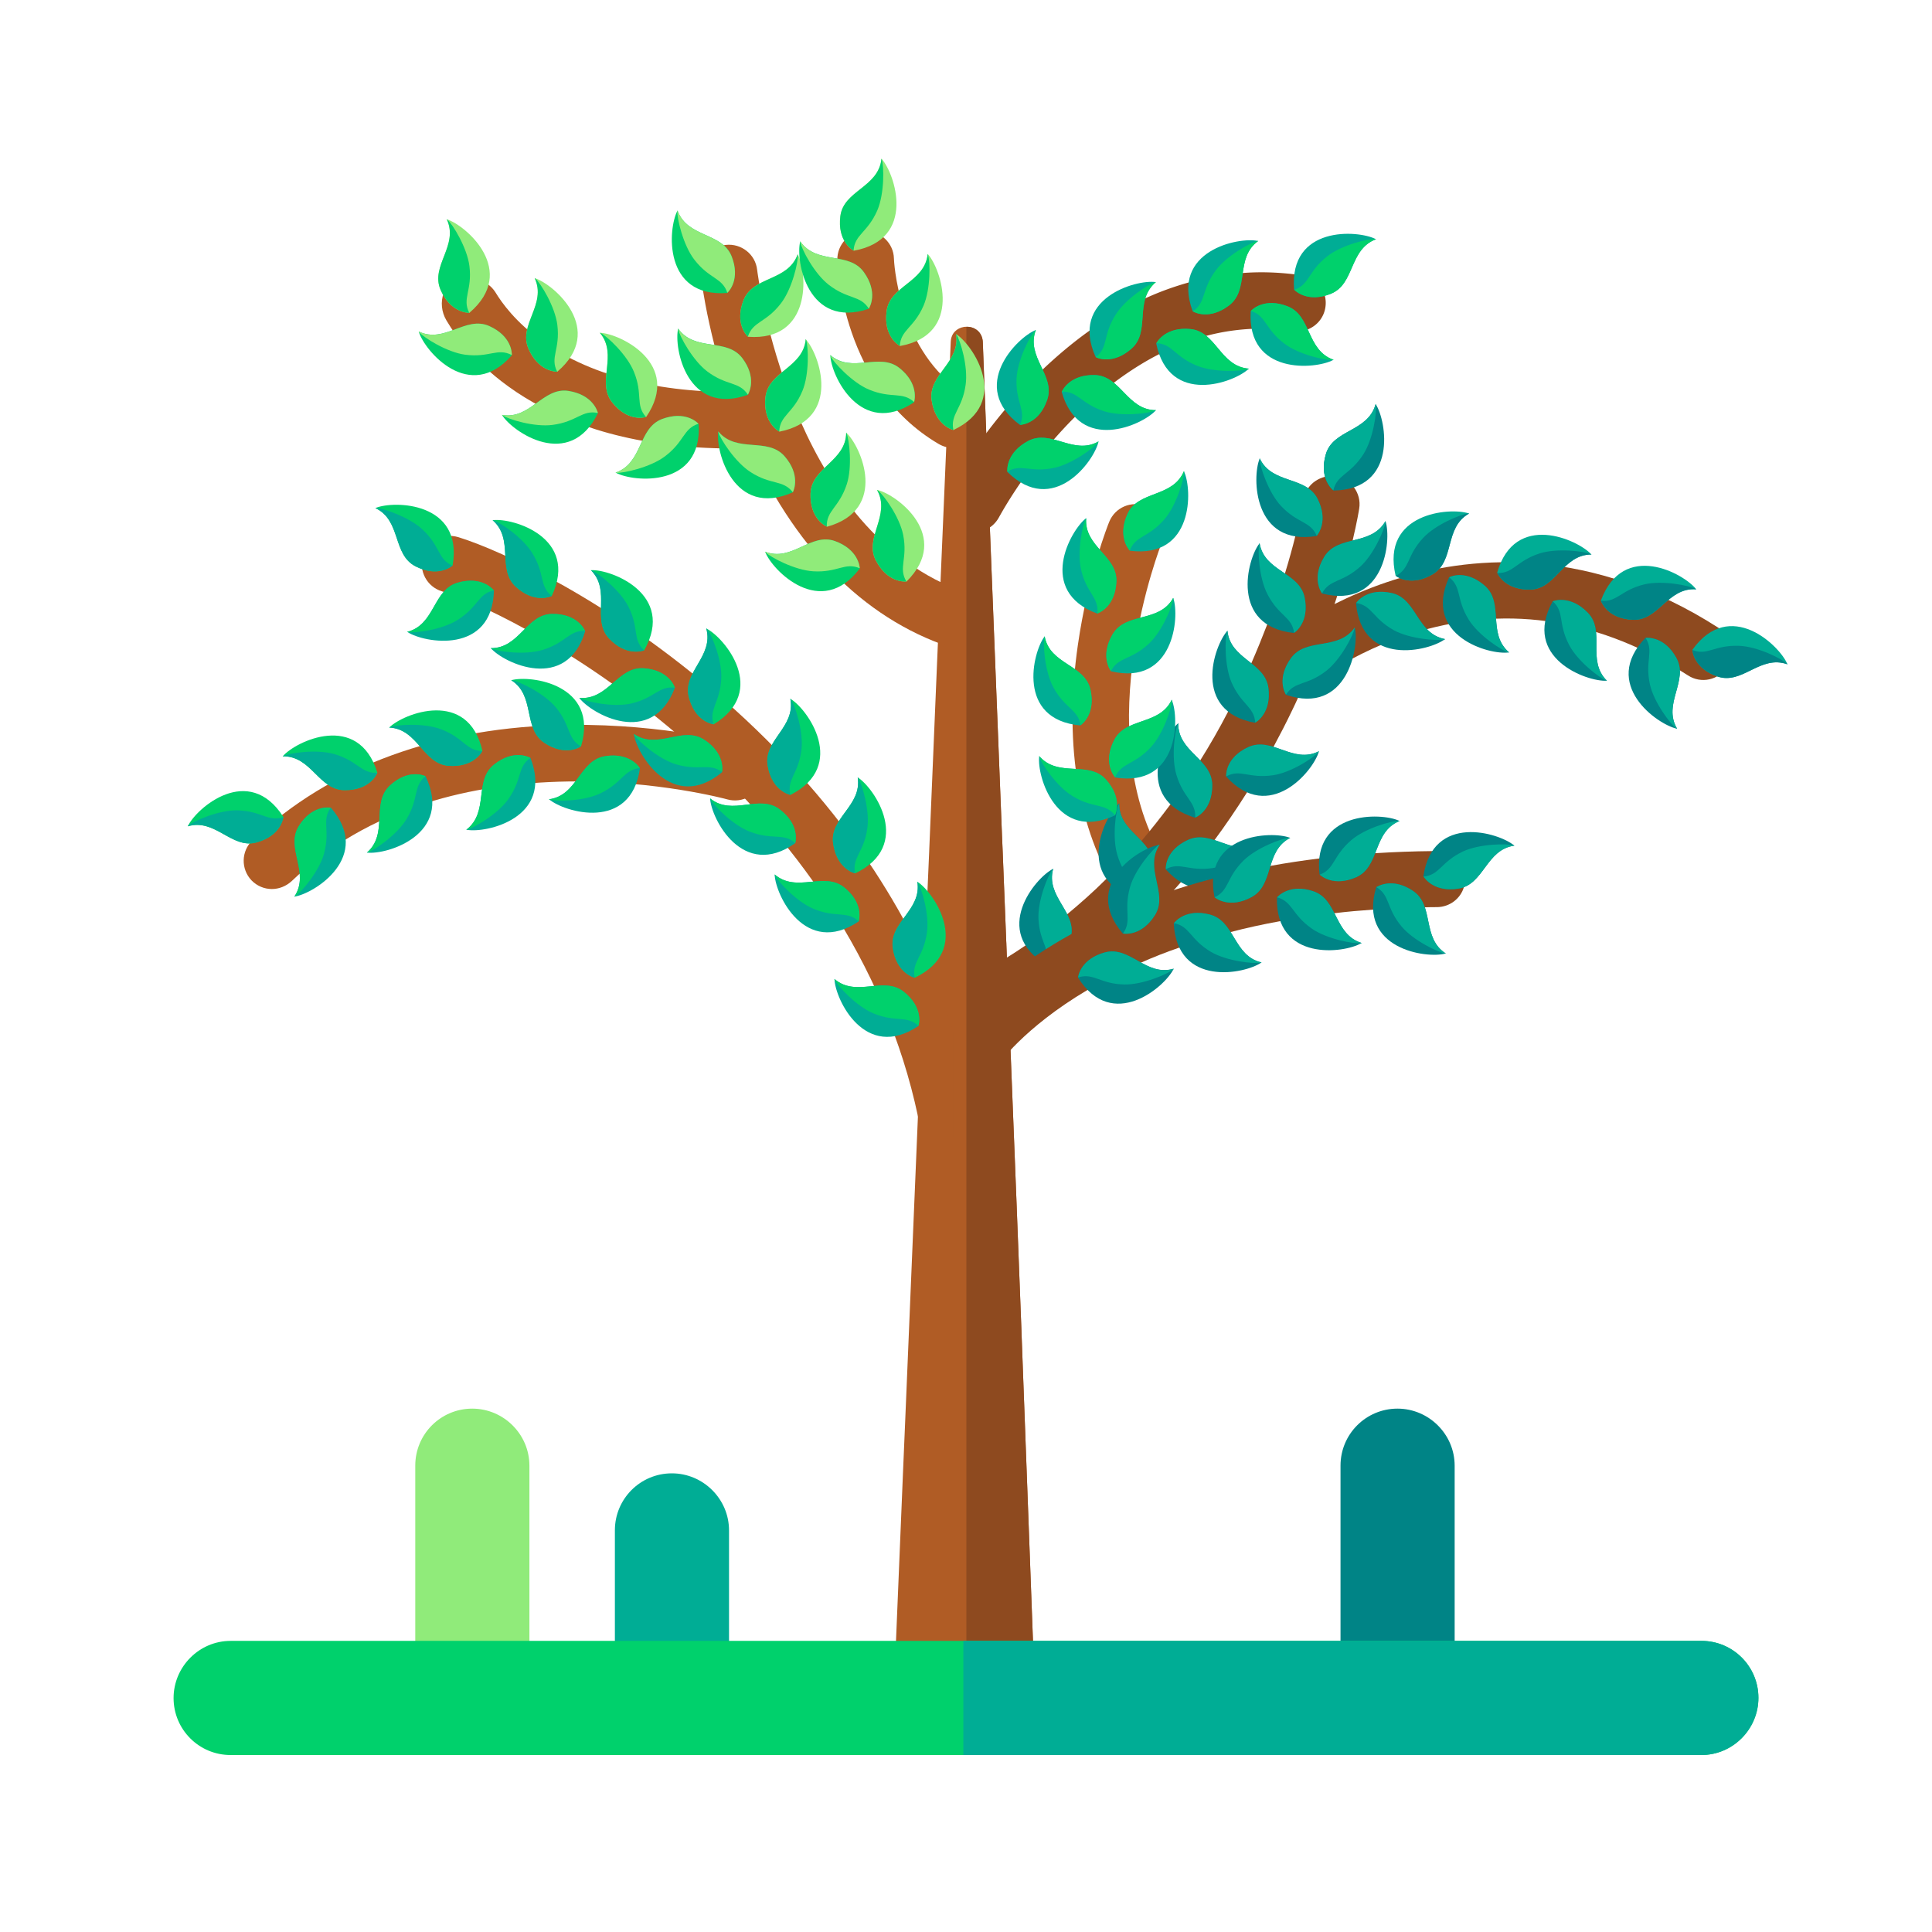 <?xml version="1.0" standalone="no"?><!DOCTYPE svg PUBLIC "-//W3C//DTD SVG 1.1//EN" "http://www.w3.org/Graphics/SVG/1.1/DTD/svg11.dtd"><svg t="1758466688012" class="icon" viewBox="0 0 1024 1024" version="1.1" xmlns="http://www.w3.org/2000/svg" p-id="3029" xmlns:xlink="http://www.w3.org/1999/xlink" width="32" height="32"><path d="M548.3 891.3H474l4.6-110.7 1.1-25.8 2.4-57.4 1.2-28.8 6.7-160v-0.2l0.4-9.7 0.4-8.6 1.7-39.1v-0.1l4.2-100.5 2.9-68 4.3-101.2c0.2-4.7 3.4-7.3 6.9-7.9 0.5-0.1 0.9-0.1 1.4-0.1h0.5c4 0.1 7.9 2.8 8.2 8l3.1 81.7 0.9 23.2 4.1 104 2.1 53.3 0.3 6.9 1.9 47.9v0.2l0.1 2v0.3l5.5 139.7v0.1l2.5 65v0.2l6.9 185.6z" fill="#B05C25" p-id="3030"></path><path d="M250.4 900c-8.3 0-15.9-3.4-21.4-8.9s-8.9-13-8.9-21.4v-92.9c0-16.7 13.5-30.2 30.2-30.2 8.3 0 15.9 3.4 21.4 8.9s8.9 13 8.9 21.4v92.9c0.1 16.6-13.5 30.2-30.2 30.2z" fill="#90EB7A" p-id="3031"></path><path d="M740.8 900c-8.3 0-15.9-3.4-21.4-8.9s-8.9-13-8.9-21.4v-92.9c0-16.7 13.5-30.2 30.2-30.2 8.3 0 15.9 3.4 21.4 8.9s8.9 13 8.9 21.4v92.9c0 16.6-13.5 30.2-30.2 30.2z" fill="#008486" p-id="3032"></path><path d="M356.2 900c-8.3 0-15.9-3.4-21.4-8.9s-8.9-13-8.9-21.4v-58.6c0-16.7 13.5-30.2 30.2-30.2 8.3 0 15.9 3.4 21.4 8.9s8.9 13 8.9 21.4v58.7c0 16.5-13.5 30.1-30.2 30.1z" fill="#00AD95" p-id="3033"></path><path d="M548.3 891.3h-36.1V173.2h0.5c4 0.1 7.9 2.8 8.2 8l3.1 81.7 0.9 23.2 4.1 104 2.1 53.3 0.3 6.9 1.9 47.9v0.2l0.1 2v0.3l5.5 139.7v0.1l2.5 65v0.2l6.9 185.6z" fill="#8E4A1F" p-id="3034"></path><path d="M932 899.9c0 8.3-3.4 15.9-8.9 21.4s-13 8.9-21.4 8.9H122.2c-16.7 0-30.2-13.5-30.2-30.2 0-8.3 3.4-15.9 8.9-21.4s13-8.9 21.4-8.9h779.5c16.7 0 30.2 13.5 30.2 30.2z" fill="#00D16C" p-id="3035"></path><path d="M932 899.9c0 8.3-3.4 15.9-8.9 21.4s-13 8.9-21.4 8.9H510.6v-60.5h391.2c16.7 0 30.2 13.5 30.2 30.2z" fill="#00AD95" p-id="3036"></path><path d="M603.1 476.3c-5.2 0-10.2-2.7-13-7.4-19.5-33.3-26-77.2-18.8-127.1 5.3-36.9 16.1-64 16.6-65.2 3.1-7.7 11.8-11.4 19.5-8.3 7.7 3.1 11.4 11.8 8.3 19.5-0.4 1-38.9 99.1 0.2 165.9 4.2 7.1 1.8 16.3-5.4 20.5-2.2 1.4-4.8 2.1-7.4 2.1zM144.1 471.2c-4 0-7.9-1.6-10.8-4.6-5.7-6-5.5-15.5 0.5-21.2 41.1-39.2 99.2-60.4 168-61.2 51.2-0.6 90.2 10.1 91.8 10.6 8 2.2 12.6 10.5 10.4 18.5-2.2 8-10.5 12.6-18.5 10.4-0.6-0.2-37.3-10.1-84.2-9.5-27.2 0.4-52.6 4.2-75.3 11.4-27.9 8.8-52 22.8-71.5 41.5-3 2.7-6.7 4.1-10.4 4.1z" fill="#B05C25" p-id="3037"></path><path d="M507.8 206.3v30.9c-0.9 0.2-1.8 0.2-2.7 0.2-2.6 0-5.2-0.7-7.6-2.1-51.3-30.1-53.6-94.7-53.7-97.4-0.2-8.3 6.3-15.2 14.6-15.4 8.3-0.2 15.2 6.3 15.4 14.5 0 0.8 2 46.4 34 69.3zM388.3 237.7c-102.5 0-141-49.7-151.7-67.9-2.6-4.4-3.2-9.8-1.4-14.6 1.3-3.5 3.3-7.1 6.5-8.4 4.4-1.8 10.7 0.6 14.9 2.7 2.5 1.2 4.6 3.2 6.1 5.6 3.1 5.1 10.5 15.7 24.8 25.8 26.7 19.1 65.1 28.3 111.1 26.7 8.5-0.3 15.6 6.5 15.5 15.1 0 8.2-6.9 14.6-15 14.9-3.7 0-7.3 0.1-10.8 0.1z" fill="#B05C25" p-id="3038"></path><path d="M259.3 172.8c11.8 5.3 12 14.1 12 15.4v0.1c-22.5 25.7-46.3-2.4-49.3-12.4 0-0.1 0-0.1-0.1-0.2 13.9 6.6 24.7-8.5 37.4-2.9z" fill="#00D16C" p-id="3039"></path><path d="M259.3 172.8c11.8 5.3 12 14.1 12 15.4-7.7-4-11.8 1.5-24.8-0.2-9.6-1.3-21.9-9-24.5-12.1 0-0.1 0-0.1-0.1-0.2 13.9 6.6 24.7-8.5 37.4-2.9zM280.1 184.8c5.1 11.8 14 12.2 15.2 12.2h0.1c26-22.2-1.8-46.3-11.8-49.5-0.1 0-0.1 0-0.2-0.1 6.5 14-8.8 24.7-3.3 37.4z" fill="#90EB7A" p-id="3040"></path><path d="M280.1 184.8c5.1 11.8 14 12.2 15.2 12.2-3.9-7.7 1.7-11.8 0.1-24.8-1.2-9.6-8.7-22-11.8-24.7-0.1 0-0.1 0-0.2-0.1 6.5 14-8.8 24.7-3.3 37.4z" fill="#00D16C" p-id="3041"></path><path d="M233.5 153.6c5.1 11.8 14 12.2 15.2 12.2h0.1c26-22.2-1.8-46.3-11.8-49.5-0.1 0-0.1 0-0.2-0.1 6.5 14-8.8 24.6-3.3 37.4z" fill="#90EB7A" p-id="3042"></path><path d="M233.5 153.6c5.1 11.8 14 12.2 15.2 12.2-3.9-7.7 1.7-11.8 0.1-24.8-1.2-9.6-8.7-22-11.8-24.7-0.1 0-0.1 0-0.2-0.1 6.5 14-8.8 24.6-3.3 37.4zM301.3 207.2c12.7 2 15.3 10.5 15.6 11.7v0.1c-15 30.7-45.3 9.9-50.8 1 0-0.1-0.1-0.1-0.1-0.1 15.1 2.7 21.6-14.8 35.3-12.7z" fill="#00D16C" p-id="3043"></path><path d="M301.3 207.2c12.7 2 15.3 10.5 15.6 11.7-8.4-1.8-11 4.6-24 6.3-9.6 1.3-23.5-2.9-26.8-5.2 0-0.1-0.1-0.1-0.1-0.1 15.1 2.7 21.6-14.8 35.3-12.7z" fill="#90EB7A" p-id="3044"></path><path d="M350.9 222.1c12.1-4.5 18.5 1.6 19.3 2.5l0.1 0.1c2.1 34.1-34.6 30.9-43.8 25.9-0.1 0-0.1 0-0.2-0.1 14.6-5.1 11.7-23.5 24.6-28.4z" fill="#00D16C" p-id="3045"></path><path d="M350.9 222.1c12.1-4.5 18.5 1.6 19.3 2.5-8.2 2.6-7.3 9.4-17.8 17.3-7.7 5.8-21.9 9-25.9 8.7-0.1 0-0.1 0-0.2-0.1 14.6-5.1 11.7-23.5 24.6-28.4z" fill="#90EB7A" p-id="3046"></path><path d="M324.5 213.3c8 10.1 16.7 8.1 17.9 7.7h0.1c19.2-28.3-14-44.2-24.4-44.6h-0.2c9.9 11.8-2 26.1 6.6 36.9z" fill="#90EB7A" p-id="3047"></path><path d="M324.5 213.3c8 10.1 16.7 8.1 17.9 7.7-5.8-6.4-1.5-11.9-6.4-23.9-3.6-9-14.2-18.9-17.8-20.7h-0.2c9.8 11.8-2.1 26.1 6.5 36.9z" fill="#00D16C" p-id="3048"></path><path d="M507.8 312.6v29.2c-1.2 0.3-2.4 0.5-3.6 0.5-1.7 0-3.5-0.3-5.2-0.9-45.5-16.8-82-56.1-105.6-113.7-17.4-42.4-21.7-79.8-21.9-81.3-0.9-8.2 5-15.7 13.2-16.6 8.2-0.9 15.7 5 16.6 13.2 0.1 0.7 4.3 34.8 19.9 73 15.3 37.7 41.9 79.3 86.6 96.6z" fill="#B05C25" p-id="3049"></path><path d="M387.8 135.9c4.7 12-1.4 18.5-2.3 19.3l-0.1 0.1c-34.1 2.5-31.3-34.2-26.4-43.5 0-0.1 0-0.1 0.1-0.2 5.3 14.5 23.6 11.4 28.7 24.3z" fill="#00D16C" p-id="3050"></path><path d="M387.8 135.9c4.7 12-1.4 18.5-2.3 19.3-2.7-8.2-9.5-7.2-17.5-17.6-5.9-7.6-9.2-21.8-9-25.8 0-0.1 0-0.1 0.1-0.2 5.3 14.5 23.6 11.4 28.7 24.3zM394.1 159.1c-4.7 12 1.4 18.5 2.3 19.3l0.1 0.1c34.1 2.5 31.3-34.2 26.4-43.5 0-0.1 0-0.1-0.1-0.2-5.3 14.5-23.6 11.4-28.7 24.3z" fill="#90EB7A" p-id="3051"></path><path d="M394.1 159.1c-4.7 12 1.4 18.5 2.3 19.3 2.7-8.2 9.5-7.2 17.5-17.6 5.9-7.6 9.2-21.8 9-25.8 0-0.1 0-0.1-0.1-0.2-5.3 14.5-23.6 11.4-28.7 24.3zM393.5 189.9c7.7 10.3 3.5 18.2 2.9 19.3 0 0.1-0.1 0.1-0.1 0.1-32.2 11.3-39.2-24.8-36.9-35v-0.2c8.9 12.6 25.8 4.7 34.1 15.8z" fill="#00D16C" p-id="3052"></path><path d="M393.5 189.9c7.7 10.3 3.5 18.2 2.9 19.3-4.7-7.2-11.1-4.5-21.5-12.3-7.7-5.8-14.7-18.6-15.5-22.5v-0.2c8.9 12.5 25.8 4.6 34.1 15.7zM405.7 210.6c-1.3 12.8 6.2 17.5 7.3 18.1 0.1 0 0.1 0.1 0.1 0.1 33.5-6.6 21.1-41.3 14-48.9 0-0.1-0.1-0.1-0.1-0.1-1.3 15.2-19.8 17-21.3 30.8z" fill="#90EB7A" p-id="3053"></path><path d="M405.7 210.6c-1.3 12.8 6.2 17.5 7.3 18.1 0.4-8.6 7.3-9.5 12.3-21.5 3.7-8.9 3.2-23.4 1.9-27.3 0-0.1-0.1-0.1-0.1-0.1-1.4 15.2-19.9 17-21.4 30.8z" fill="#00D16C" p-id="3054"></path><path d="M415.9 241.9c8.4 9.7 4.9 17.9 4.3 19 0 0.1-0.1 0.1-0.1 0.1-31.3 13.7-40.9-21.8-39.4-32.1v-0.2c9.9 11.8 26.1 2.7 35.2 13.2z" fill="#00D16C" p-id="3055"></path><path d="M415.9 241.9c8.4 9.7 4.9 17.9 4.3 19-5.3-6.8-11.4-3.6-22.4-10.7-8.1-5.2-16-17.4-17.1-21.3v-0.2c9.9 11.8 26.1 2.7 35.2 13.2z" fill="#90EB7A" p-id="3056"></path><path d="M429.6 261.6c-0.4 12.9 7.5 17 8.6 17.5 0.1 0 0.1 0.1 0.1 0.1 32.9-9.1 18-42.7 10.3-49.8 0-0.1-0.1-0.1-0.1-0.1-0.1 15.2-18.4 18.4-18.9 32.3z" fill="#90EB7A" p-id="3057"></path><path d="M429.6 261.6c-0.4 12.9 7.5 17 8.6 17.5-0.2-8.6 6.5-10 10.6-22.4 3-9.2 1.4-23.6-0.2-27.3 0-0.1-0.1-0.1-0.1-0.1-0.1 15.2-18.4 18.4-18.9 32.3z" fill="#00D16C" p-id="3058"></path><path d="M442.6 286.8c12.1 4.4 13 13.2 13.1 14.4v0.1c-20.6 27.3-46.4 1-50.1-8.7 0-0.1 0-0.1-0.1-0.2 14.4 5.6 24.1-10.3 37.1-5.6z" fill="#00D16C" p-id="3059"></path><path d="M442.6 286.8c12.1 4.4 13 13.2 13.1 14.4-7.9-3.4-11.7 2.4-24.7 1.6-9.7-0.6-22.5-7.3-25.4-10.2 0-0.1 0-0.1-0.1-0.2 14.4 5.6 24.1-10.3 37.1-5.6z" fill="#90EB7A" p-id="3060"></path><path d="M464.3 297.2c6 11.4 14.8 11.1 16.1 11h0.1c24.3-24.1-5.2-46.1-15.4-48.5h-0.2c7.4 13.5-7.1 25.3-0.6 37.5z" fill="#90EB7A" p-id="3061"></path><path d="M464.3 297.2c6 11.4 14.8 11.1 16.1 11-4.4-7.4 0.8-11.9-1.7-24.7-1.9-9.5-10.3-21.3-13.6-23.7h-0.2c7.4 13.4-7.1 25.2-0.6 37.4z" fill="#00D16C" p-id="3062"></path><path d="M457.9 144.3c7.5 10.5 3.2 18.3 2.6 19.3 0 0.1-0.1 0.1-0.1 0.1-32.4 10.8-38.8-25.4-36.3-35.6v-0.2c8.8 12.7 25.8 5.1 33.8 16.4z" fill="#00D16C" p-id="3063"></path><path d="M457.9 144.3c7.5 10.5 3.2 18.3 2.6 19.3-4.6-7.3-11-4.7-21.3-12.7-7.6-5.9-14.4-18.8-15.1-22.8v-0.2c8.8 12.7 25.8 5.1 33.8 16.4zM469.9 165.1c-1.6 12.8 5.9 17.6 7 18.2 0.1 0 0.1 0.1 0.1 0.1 33.6-6.1 21.8-40.9 14.8-48.7 0-0.1-0.1-0.1-0.1-0.1-1.6 15.2-20.2 16.8-21.8 30.5z" fill="#90EB7A" p-id="3064"></path><path d="M469.9 165.1c-1.6 12.8 5.9 17.6 7 18.2 0.6-8.6 7.4-9.4 12.6-21.3 3.8-8.9 3.6-23.4 2.3-27.2 0-0.1-0.1-0.1-0.1-0.1-1.6 15.1-20.2 16.7-21.8 30.4z" fill="#00D16C" p-id="3065"></path><path d="M445.4 114.6c-1.6 12.8 5.9 17.6 7 18.2 0.1 0 0.1 0.1 0.1 0.1 33.6-6.1 21.8-40.9 14.8-48.7 0-0.1-0.1-0.1-0.1-0.1-1.6 15.3-20.1 16.8-21.8 30.5z" fill="#90EB7A" p-id="3066"></path><path d="M445.4 114.6c-1.6 12.8 5.9 17.6 7 18.2 0.6-8.6 7.4-9.4 12.6-21.3 3.8-8.9 3.6-23.4 2.3-27.2 0-0.1-0.1-0.1-0.1-0.1-1.6 15.2-20.1 16.7-21.8 30.4z" fill="#00D16C" p-id="3067"></path><path d="M476.9 195.2c10 8.1 7.9 16.8 7.6 17.9v0.1c-28.4 19-44.1-14.3-44.4-24.8v-0.2c11.6 10 26-1.8 36.8 7z" fill="#00D16C" p-id="3068"></path><path d="M476.9 195.2c10 8.1 7.9 16.8 7.6 17.9-6.4-5.8-11.8-1.6-23.9-6.6-8.9-3.7-18.8-14.4-20.6-18v-0.2c11.7 9.9 26.1-1.9 36.9 6.9z" fill="#90EB7A" p-id="3069"></path><path d="M493.8 212.2c1.9 12.7 10.3 15.4 11.5 15.7h0.1c30.8-14.7 10.2-45.2 1.4-50.8-0.1 0-0.1-0.1-0.1-0.1 2.6 15.1-14.9 21.5-12.9 35.2z" fill="#90EB7A" p-id="3070"></path><path d="M493.8 212.2c1.9 12.7 10.3 15.4 11.5 15.7-1.7-8.5 4.7-11 6.5-23.9 1.4-9.6-2.7-23.5-5-26.9-0.1 0-0.1-0.1-0.1-0.1 2.6 15.1-14.9 21.5-12.9 35.2z" fill="#00D16C" p-id="3071"></path><path d="M681.8 369.1c-4.2 0-8.4-1.8-11.4-5.2-5.4-6.3-4.7-15.7 1.5-21.1 1.1-1 27.9-23.9 70.6-36.6 39.6-11.8 100.9-16.7 168.4 26.6 7 4.5 9 13.8 4.5 20.7-4.5 7-13.8 9-20.7 4.5-46.1-29.6-94-37.5-142.5-23.4-36.8 10.7-60.4 30.7-60.6 30.9-2.9 2.4-6.4 3.6-9.8 3.6z" fill="#8E4A1F" p-id="3072"></path><path d="M910.4 358.6c-12.2-4.1-13.3-12.9-13.4-14.1v-0.1c19.9-27.8 46.3-2.1 50.3 7.5 0 0.1 0.1 0.1 0.1 0.2-14.5-5.2-23.8 10.9-37 6.5z" fill="#00AD95" p-id="3073"></path><path d="M910.4 358.6c-12.2-4.1-13.3-12.9-13.4-14.1 8 3.2 11.6-2.7 24.7-2.2 9.7 0.3 22.7 6.8 25.6 9.6 0 0.1 0.1 0.1 0.1 0.2-14.5-5.2-23.8 10.9-37 6.5zM888.5 348.7c-6.2-11.3-15.1-10.7-16.3-10.6h-0.1c-23.7 24.6 6.3 45.9 16.6 48.1h0.2c-7.8-13.2 6.3-25.4-0.4-37.5z" fill="#008486" p-id="3074"></path><path d="M888.5 348.7c-6.2-11.3-15.1-10.7-16.3-10.6 4.6 7.3-0.5 11.9 2.3 24.7 2.1 9.4 10.8 21 14.1 23.4h0.2c-7.7-13.2 6.4-25.4-0.3-37.5zM865.2 328.5c-12.9-0.7-16.2-8.9-16.7-10.1v-0.1c11.9-32 44.1-14.3 50.5-6 0 0.1 0.1 0.1 0.1 0.1-15.3-1.2-20 16.9-33.9 16.1z" fill="#00AD95" p-id="3075"></path><path d="M865.2 328.5c-12.9-0.7-16.2-8.9-16.7-10.1 8.6 1 10.5-5.7 23.2-8.7 9.4-2.2 23.6 0.6 27.2 2.5 0 0.1 0.1 0.1 0.1 0.1-15.2-1.1-19.9 17-33.8 16.2zM841.5 324.7c-9-9.2-17.4-6.4-18.5-6-0.1 0-0.1 0.1-0.1 0.1-16.4 30 18.2 42.6 28.6 42h0.2c-11-10.8-0.5-26.2-10.2-36.1z" fill="#008486" p-id="3076"></path><path d="M841.5 324.7c-9-9.2-17.4-6.4-18.5-6 6.4 5.8 2.6 11.6 8.7 23.2 4.5 8.6 16 17.4 19.8 18.9h0.2c-11-10.8-0.5-26.2-10.2-36.1z" fill="#00AD95" p-id="3077"></path><path d="M811 312.5c-12.9 0.2-16.9-7.7-17.4-8.8 0-0.1-0.1-0.1-0.1-0.1 9.4-32.8 42.9-17.5 49.9-9.8 0.1 0 0.1 0.1 0.1 0.1-15.3 0-18.7 18.4-32.5 18.6z" fill="#00AD95" p-id="3078"></path><path d="M811 312.5c-12.9 0.2-16.9-7.7-17.4-8.8 8.6 0.3 10.1-6.4 22.5-10.4 9.2-2.9 23.6-1.2 27.3 0.5 0.1 0 0.1 0.1 0.1 0.1-15.3 0-18.7 18.4-32.5 18.6z" fill="#008486" p-id="3079"></path><path d="M787 310.5c-9.7-8.5-17.8-5.1-18.9-4.5-0.1 0-0.1 0.1-0.1 0.1-14.1 31.1 21.4 41.2 31.7 39.7h0.2c-11.8-10-2.5-26.1-12.9-35.3z" fill="#008486" p-id="3080"></path><path d="M787 310.5c-9.7-8.5-17.8-5.1-18.9-4.5 6.8 5.3 3.5 11.4 10.4 22.5 5.1 8.2 17.2 16.2 21.1 17.3h0.2c-11.7-10-2.4-26.1-12.8-35.3z" fill="#00AD95" p-id="3081"></path><path d="M759.3 304.4c-11.1 6.5-18.5 1.6-19.5 0.8l-0.1-0.1c-7.8-33.3 28.8-36.3 38.7-33 0.1 0 0.1 0 0.2 0.1-13.3 7.5-7.3 25.1-19.3 32.2z" fill="#00AD95" p-id="3082"></path><path d="M759.3 304.4c-11.1 6.5-18.5 1.6-19.5 0.8 7.7-3.9 5.6-10.5 14.5-20.1 6.6-7.1 20-12.6 24.1-13 0.1 0 0.1 0 0.2 0.1-13.3 7.5-7.3 25.1-19.3 32.2z" fill="#008486" p-id="3083"></path><path d="M737.5 314.3c-12.6-2.7-18 4.3-18.7 5.3 0 0.1-0.1 0.1-0.1 0.1 3 34 38.8 25.4 47.1 19.1 0.1 0 0.1-0.1 0.1-0.1-15.1-2.8-14.9-21.5-28.4-24.4z" fill="#008486" p-id="3084"></path><path d="M737.5 314.3c-12.6-2.7-18 4.3-18.7 5.3 8.5 1.3 8.7 8.2 20.1 14.5 8.5 4.6 23 5.7 26.9 4.8 0.1 0 0.1-0.1 0.1-0.1-15.1-2.9-14.9-21.6-28.4-24.5z" fill="#00AD95" p-id="3085"></path><path d="M720.4 269.6c-0.1 0.7-1.1 6.8-3.5 17-1.3 5.6-3.1 12.3-5.4 20.1-0.9 3-1.8 6-2.8 9.3-2.5 7.8-5.4 16.4-8.9 25.5-2.5 6.5-5.2 13.2-8.2 20.2-1.2 2.7-2.4 5.5-3.7 8.3-0.9 2.1-1.9 4.1-2.9 6.2-3.2 6.7-6.6 13.3-10.1 19.8-2.8 5.2-5.7 10.4-8.8 15.4-1.8 3-3.5 5.9-5.3 8.8-5.5 8.7-11.2 17.1-17.2 25.2-3.8 5.1-7.7 10.1-11.7 15-1.8 2.2-3.7 4.4-5.5 6.6-0.2 0.3-0.4 0.5-0.7 0.8-28.4 32.8-61.6 59-98.6 78-1.7 0.8-3.4 1.3-5.2 1.5v-32.8c7.3-4.1 14.5-8.5 21.5-13.3 2.8-1.9 5.6-3.8 8.3-5.8 4.7-3.4 9.3-7 13.9-10.8 7.1-5.9 14.1-12.1 20.7-18.7 2.6-2.5 5.1-5.1 7.6-7.8 3.3-3.5 6.6-7.1 9.7-10.8 0.4-0.5 0.9-1 1.3-1.5 5.3-6.2 10.4-12.7 15.4-19.4 2-2.8 4.1-5.6 6.1-8.5 3.3-4.8 6.6-9.7 9.7-14.8 5.2-8.3 10.2-17 14.8-25.9 1.7-3.2 3.3-6.4 4.9-9.7 0.7-1.4 1.3-2.8 2-4.2 1.9-4 3.7-7.9 5.4-11.7 3.1-7.1 5.9-14 8.4-20.5 1.3-3.5 2.6-6.9 3.8-10.2 2.1-6 4-11.6 5.6-16.8 2.3-7.5 4.1-14.1 5.5-19.7 0.8-3.3 1.5-6.2 2.1-8.7 1.5-6.7 2.1-10.5 2.2-10.6 0.4-2.3 1.2-4.5 2.5-6.3 2.1-3.1 5.4-5.2 9-6.1 1.8-0.4 3.7-0.5 5.7-0.2 0.9 0.1 1.9 0.4 2.7 0.7 2.8 1 5.2 2.8 7 5.2 2.2 3 3.4 7 2.7 11.2z" fill="#8E4A1F" p-id="3086"></path><path d="M702.7 240.8c-3.6 12.4 3 18.3 4 19.1l0.1 0.1c34.2-0.6 28.1-36.9 22.4-45.7 0-0.1-0.1-0.1-0.1-0.1-4 14.8-22.6 13.3-26.4 26.6z" fill="#008486" p-id="3087"></path><path d="M702.7 240.8c-3.6 12.4 3 18.3 4 19.1 1.9-8.4 8.8-8.1 15.9-19.1 5.2-8.1 7.3-22.5 6.6-26.5 0-0.1-0.1-0.1-0.1-0.1-4 14.8-22.6 13.3-26.4 26.6z" fill="#00AD95" p-id="3088"></path><path d="M698.4 264.5c5.7 11.5 0.3 18.5-0.5 19.5l-0.1 0.1c-33.7 5.5-34.2-31.3-30.2-40.9 0-0.1 0-0.1 0.1-0.2 6.5 13.8 24.5 9.1 30.7 21.5z" fill="#008486" p-id="3089"></path><path d="M698.4 264.5c5.7 11.5 0.3 18.5-0.5 19.5-3.4-7.9-10.1-6.4-19-15.9-6.6-7.1-11.2-20.8-11.3-24.9 0-0.1 0-0.1 0.1-0.2 6.5 13.8 24.5 9.1 30.7 21.5z" fill="#00AD95" p-id="3090"></path><path d="M701.9 295.1c-6.7 11-1.9 18.4-1.2 19.4l0.1 0.1c33.1 8.4 36.8-28.2 33.6-38.2 0-0.1 0-0.1-0.1-0.2-7.7 13.4-25.2 7.1-32.4 18.9z" fill="#008486" p-id="3091"></path><path d="M701.9 295.1c-6.7 11-1.9 18.4-1.2 19.4 4.1-7.6 10.6-5.5 20.3-14.2 7.2-6.5 12.9-19.8 13.4-23.8 0-0.1 0-0.1-0.1-0.2-7.7 13.3-25.2 7-32.4 18.8z" fill="#00AD95" p-id="3092"></path><path d="M691.5 316.8c2.5 12.6-4.6 18-5.6 18.6-0.1 0-0.1 0.1-0.1 0.1-34-3.6-24.8-39.2-18.3-47.4 0-0.1 0.1-0.1 0.1-0.1 2.6 15.1 21.2 15.2 23.9 28.8z" fill="#008486" p-id="3093"></path><path d="M691.5 316.8c2.5 12.6-4.6 18-5.6 18.6-1.2-8.6-8.1-8.8-14.1-20.4-4.5-8.6-5.3-23.1-4.3-27 0-0.1 0.1-0.1 0.1-0.1 2.6 15.2 21.2 15.3 23.9 28.9z" fill="#00AD95" p-id="3094"></path><path d="M684.2 348.9c-7.5 10.5-3.3 18.2-2.6 19.3 0 0.1 0.1 0.1 0.1 0.1 32.4 10.9 38.8-25.4 36.4-35.5v-0.2c-8.8 12.6-25.8 5-33.9 16.3z" fill="#008486" p-id="3095"></path><path d="M684.2 348.9c-7.5 10.5-3.3 18.2-2.6 19.3 4.6-7.3 11-4.6 21.3-12.6 7.6-5.9 14.4-18.8 15.1-22.8v-0.2c-8.7 12.6-25.7 5-33.8 16.3z" fill="#00AD95" p-id="3096"></path><path d="M672.3 364.8c1.5 12.8-5.9 17.6-7 18.2-0.1 0-0.1 0.1-0.1 0.1-33.6-6.1-21.8-40.9-14.7-48.7 0-0.1 0.1-0.1 0.1-0.1 1.4 15.2 20 16.7 21.7 30.5z" fill="#008486" p-id="3097"></path><path d="M672.3 364.8c1.5 12.8-5.9 17.6-7 18.2-0.6-8.6-7.4-9.4-12.6-21.4-3.8-8.9-3.5-23.4-2.3-27.2 0-0.1 0.1-0.1 0.1-0.1 1.5 15.2 20.1 16.7 21.8 30.5z" fill="#00AD95" p-id="3098"></path><path d="M661.6 396c-11.7 5.4-11.8 14.3-11.7 15.5v0.1c22.9 25.3 46.3-3.1 49.1-13.2v-0.2c-13.7 6.9-24.8-8-37.4-2.2z" fill="#008486" p-id="3099"></path><path d="M661.6 396c-11.7 5.4-11.8 14.3-11.7 15.5 7.6-4.1 11.9 1.3 24.8-0.6 9.6-1.4 21.7-9.3 24.3-12.5v-0.2c-13.7 6.9-24.8-8-37.4-2.2z" fill="#00AD95" p-id="3100"></path><path d="M642.5 416.1c0.1 12.9-7.9 16.8-9 17.2-0.1 0-0.1 0.1-0.1 0.1-32.7-9.9-16.9-43.2-9-50l0.1-0.1c-0.3 15.3 17.9 18.9 18 32.8z" fill="#008486" p-id="3101"></path><path d="M642.5 416.1c0.1 12.9-7.9 16.8-9 17.2 0.4-8.6-6.3-10.2-10-22.7-2.8-9.3-0.8-23.6 0.9-27.3l0.1-0.1c-0.3 15.4 17.9 19 18 32.9z" fill="#00AD95" p-id="3102"></path><path d="M629.6 445.2c-11.7 5.4-11.8 14.3-11.7 15.5v0.1c22.9 25.3 46.3-3.1 49.1-13.2v-0.2c-13.7 6.9-24.8-8-37.4-2.2z" fill="#008486" p-id="3103"></path><path d="M629.6 445.2c-11.7 5.4-11.8 14.3-11.7 15.5 7.6-4.1 11.9 1.3 24.8-0.6 9.6-1.4 21.7-9.3 24.3-12.5v-0.2c-13.7 6.9-24.8-8-37.4-2.2z" fill="#00AD95" p-id="3104"></path><path d="M611.2 458.6c0.1 12.9-7.9 16.8-9 17.2-0.1 0-0.1 0.1-0.1 0.1-32.7-9.9-16.9-43.2-9-50l0.1-0.1c-0.4 15.3 17.9 18.9 18 32.8z" fill="#008486" p-id="3105"></path><path d="M611.2 458.6c0.1 12.9-7.9 16.8-9 17.2 0.4-8.6-6.3-10.2-10-22.7-2.8-9.3-0.8-23.6 0.9-27.3l0.1-0.1c-0.4 15.4 17.9 19 18 32.9z" fill="#00AD95" p-id="3106"></path><path d="M567.6 496.8c-3.1 12.5-11.8 14.3-13 14.5h-0.1c-29.3-17.7-5.8-46 3.5-50.7 0.1 0 0.1-0.1 0.2-0.1-4.1 14.9 12.7 22.9 9.4 36.3z" fill="#008486" p-id="3107"></path><path d="M567.6 496.8c-3.1 12.5-11.8 14.3-13 14.5 2.5-8.3-3.6-11.4-4.2-24.4-0.4-9.7 5-23.1 7.6-26.3 0.1 0 0.1-0.1 0.2-0.1-4.1 14.9 12.7 22.9 9.4 36.3z" fill="#00AD95" p-id="3108"></path><path d="M505.3 546.9v55.9c-0.3 0.1-0.6 0.2-1 0.2-1 0.3-2.1 0.4-3.1 0.4-6.9 0-13.2-4.8-14.7-11.9-8.4-39.6-24.7-77.8-48.2-113.6-19.9-30.2-45-58.7-74.6-84.6-51.9-45.4-105.9-72.7-129.5-79.9-7.9-2.4-12.4-10.8-10-18.7 2.4-7.9 10.8-12.4 18.7-10 22.5 6.9 80.8 33.7 140.5 86 31.6 27.7 58.5 58.2 79.9 90.6 17.9 27.4 32 56 42 85.6z" fill="#B05C25" p-id="3109"></path><path d="M220.3 300.2c11.5 5.8 18.5 0.4 19.5-0.4l0.1-0.1c5.8-33.7-31-34.5-40.7-30.5-0.1 0-0.1 0-0.2 0.1 13.8 6.6 8.9 24.6 21.3 30.9z" fill="#00D16C" p-id="3110"></path><path d="M220.3 300.2c11.5 5.8 18.5 0.4 19.5-0.4-7.9-3.5-6.3-10.2-15.8-19.1-7-6.6-20.8-11.3-24.8-11.5-0.1 0-0.1 0-0.2 0.1 13.8 6.6 8.9 24.6 21.3 30.9zM242.7 308.8c12.4-3.5 18.3 3.2 19 4.1l0.1 0.1c-0.9 34.2-37.1 27.8-45.8 22-0.1 0-0.1-0.1-0.1-0.1 14.8-3.8 13.5-22.4 26.8-26.1z" fill="#00AD95" p-id="3111"></path><path d="M242.7 308.8c12.4-3.5 18.3 3.2 19 4.1-8.4 1.9-8.1 8.7-19.2 15.7-8.2 5.2-22.6 7.1-26.6 6.4-0.1 0-0.1-0.1-0.1-0.1 14.9-3.8 13.6-22.4 26.9-26.1zM273.5 311.1c9.5 8.6 17.8 5.3 18.9 4.8 0.1 0 0.1-0.1 0.1-0.1 14.4-31-20.8-41.4-31.2-40.1h-0.2c11.6 10.1 2.1 26.1 12.4 35.4z" fill="#00D16C" p-id="3112"></path><path d="M273.5 311.1c9.5 8.6 17.8 5.3 18.9 4.8-6.7-5.4-3.4-11.5-10.2-22.6-5-8.3-17-16.4-20.9-17.6h-0.2c11.6 10.1 2.1 26.1 12.4 35.4zM292.8 325.4c12.9-0.1 16.8 7.9 17.3 9 0 0.1 0.1 0.1 0.1 0.1-9.9 32.7-43.1 17-50 9.1-0.1 0-0.1-0.1-0.1-0.1 15.3 0.2 18.9-18.1 32.7-18.1z" fill="#00AD95" p-id="3113"></path><path d="M292.8 325.4c12.9-0.1 16.8 7.9 17.3 9-8.6-0.4-10.1 6.3-22.6 10.1-9.3 2.8-23.6 0.9-27.3-0.8-0.1 0-0.1-0.1-0.1-0.1 15.3 0.1 18.9-18.2 32.7-18.2zM322.9 338.5c8.9 9.3 17.3 6.6 18.5 6.2 0.1 0 0.1-0.1 0.1-0.1 16.7-29.8-17.7-42.9-28.1-42.4h-0.2c10.9 11 0.2 26.3 9.7 36.3z" fill="#00D16C" p-id="3114"></path><path d="M322.9 338.5c8.9 9.3 17.3 6.6 18.5 6.2-6.3-5.9-2.5-11.7-8.4-23.3-4.4-8.6-15.8-17.6-19.5-19.1h-0.2c10.8 10.9 0.1 26.2 9.6 36.2zM341.2 354.2c12.8 0.9 16.1 9.1 16.5 10.3v0.1c-12.3 31.9-44.3 13.7-50.6 5.4 0-0.1-0.1-0.1-0.1-0.1 15.4 1.3 20.4-16.7 34.2-15.7z" fill="#00AD95" p-id="3115"></path><path d="M341.2 354.2c12.8 0.9 16.1 9.1 16.5 10.3-8.6-1.1-10.6 5.5-23.3 8.4-9.4 2.1-23.6-0.9-27.2-2.9 0-0.1-0.1-0.1-0.1-0.1 15.3 1.3 20.3-16.7 34.1-15.7zM365.1 369.5c3.2 12.5 11.9 14.2 13.1 14.4h0.1c29.2-17.8 5.6-46-3.8-50.7-0.1 0-0.1-0.1-0.2-0.1 4.1 14.9-12.6 23-9.2 36.4z" fill="#00D16C" p-id="3116"></path><path d="M365.1 369.5c3.2 12.5 11.9 14.2 13.1 14.4-2.6-8.2 3.5-11.4 4.1-24.5 0.4-9.7-5.1-23.1-7.7-26.2-0.1 0-0.1-0.1-0.2-0.1 4 14.9-12.7 23-9.3 36.4z" fill="#00AD95" p-id="3117"></path><path d="M373.3 392.1c10.8 7.1 9.6 15.9 9.4 17.1v0.1c-26.3 21.8-45.3-9.7-46.7-20.1v-0.2c12.6 8.7 25.7-4.5 37.3 3.1z" fill="#00AD95" p-id="3118"></path><path d="M373.3 392.1c10.8 7.1 9.6 15.9 9.4 17.1-6.9-5.1-11.9-0.4-24.4-4.1-9.3-2.8-20.2-12.4-22.3-15.8v-0.2c12.6 8.6 25.7-4.6 37.3 3z" fill="#00D16C" p-id="3119"></path><path d="M406.9 405.9c2.2 12.7 10.8 15.1 12 15.4h0.1c30.4-15.5 9-45.5 0.1-50.8-0.1 0-0.1-0.1-0.2-0.1 2.9 15.1-14.4 21.9-12 35.5z" fill="#00D16C" p-id="3120"></path><path d="M406.9 405.9c2.2 12.7 10.8 15.1 12 15.4-2-8.4 4.4-11.1 5.9-24.1 1.1-9.6-3.4-23.4-5.7-26.7-0.1 0-0.1-0.1-0.2-0.1 2.9 15.1-14.4 21.9-12 35.5z" fill="#00AD95" p-id="3121"></path><path d="M413.4 429.1c10.2 7.8 8.4 16.5 8.1 17.7v0.1c-27.9 19.7-44.5-13.1-45.1-23.5v-0.2c11.9 9.6 26-2.6 37 5.9z" fill="#00AD95" p-id="3122"></path><path d="M413.4 429.1c10.2 7.8 8.4 16.5 8.1 17.7-6.5-5.6-11.9-1.3-24.1-6-9-3.5-19.2-13.8-21-17.4v-0.2c11.9 9.6 26-2.6 37 5.9z" fill="#00D16C" p-id="3123"></path><path d="M441.6 447.2c1.9 12.7 10.4 15.4 11.6 15.7h0.1c30.8-14.8 10.2-45.2 1.4-50.8-0.1 0-0.1-0.1-0.1-0.1 2.4 15.1-15.1 21.5-13 35.2z" fill="#00D16C" p-id="3124"></path><path d="M441.6 447.2c1.9 12.7 10.4 15.4 11.6 15.7-1.7-8.5 4.7-11 6.5-23.9 1.4-9.6-2.8-23.5-5-26.9-0.1 0-0.1-0.1-0.1-0.1 2.4 15.1-15.1 21.5-13 35.2z" fill="#00AD95" p-id="3125"></path><path d="M447.5 470.4c10 8.1 8 16.7 7.6 17.9v0.1c-28.4 19-44.1-14.2-44.5-24.7v-0.2c11.7 10 26.1-1.8 36.9 6.9z" fill="#00AD95" p-id="3126"></path><path d="M447.5 470.4c10 8.1 8 16.7 7.6 17.9-6.4-5.8-11.8-1.6-23.9-6.6-8.9-3.7-18.8-14.3-20.6-18v-0.2c11.7 10 26.1-1.8 36.9 6.9z" fill="#00D16C" p-id="3127"></path><path d="M473.2 502.5c1.9 12.7 10.4 15.4 11.6 15.7h0.1c30.8-14.8 10.2-45.2 1.4-50.8-0.1 0-0.1-0.1-0.1-0.1 2.5 15.1-15 21.5-13 35.2z" fill="#00D16C" p-id="3128"></path><path d="M473.2 502.5c1.9 12.7 10.4 15.4 11.6 15.7-1.7-8.5 4.7-11 6.5-23.9 1.4-9.6-2.8-23.5-5-26.9-0.1 0-0.1-0.1-0.1-0.1 2.5 15.1-15 21.5-13 35.2z" fill="#00AD95" p-id="3129"></path><path d="M479.2 525.8c10 8.1 8 16.7 7.6 17.9v0.1c-28.4 19-44.1-14.2-44.5-24.7v-0.2c11.7 10 26.1-1.9 36.9 6.9z" fill="#00AD95" p-id="3130"></path><path d="M479.2 525.8c10 8.1 8 16.7 7.6 17.9-6.4-5.8-11.8-1.6-23.9-6.6-8.9-3.7-18.8-14.3-20.6-18v-0.2c11.7 10 26.1-1.9 36.9 6.9z" fill="#00D16C" p-id="3131"></path><path d="M702.5 162.8c-0.8 5.5-4.5 9.9-9.4 11.8-2.3 0.9-5 1.3-7.6 0.9-4.2-0.6-8.3-1-12.4-1.2-3.2-0.1-6.5-0.1-9.7 0-8.1 0.4-16.1 1.6-24 3.7-6.3 1.7-12.6 3.9-18.8 6.7-2.1 0.9-4.2 1.9-6.2 3-8.1 4.1-16.1 9.2-24.1 15.2-4.5 3.4-9 7.2-13.4 11.2-1.5 1.3-3 2.7-4.4 4.2-0.9 0.9-1.8 1.8-2.8 2.7-4 4-7.7 8-11.2 12-4.7 5.4-8.8 10.6-12.4 15.5a123 123 0 0 0-5.1 7.2c-7.5 10.9-11.5 18.5-11.6 18.6-2.2 4-6 6.7-10.2 7.6V236h-1.1c4-5.7 8.8-12 14.4-18.7 2.2-2.6 4.5-5.3 6.9-7.9 3.6-4 7.5-8 11.6-12 0.5-0.5 1-1 1.6-1.5 8.1-7.7 16.4-14.6 24.8-20.6 4.8-3.4 9.6-6.5 14.5-9.3 5-2.9 10.1-5.5 15.2-7.9 7.6-3.5 15.2-6.2 23-8.4 4-1.1 8-2 12-2.8 5.5-1.1 11.1-1.8 16.6-2.2 9.1-0.7 18.2-0.4 27.4 0.7 1.2 0.1 2.5 0.3 3.8 0.5 1.4 0.2 2.8 0.6 4 1.2 4.1 1.9 7.2 5.5 8.3 9.8 0.5 1.8 0.6 3.8 0.3 5.9z" fill="#8E4A1F" p-id="3132"></path><path d="M705.4 155.7c-12 4.8-18.5-1.2-19.4-2.1l-0.1-0.1c-2.8-34.1 33.9-31.6 43.2-26.8 0.1 0 0.1 0 0.2 0.1-14.4 5.4-11.1 23.7-23.9 28.9z" fill="#00AD95" p-id="3133"></path><path d="M705.4 155.7c-12 4.8-18.5-1.2-19.4-2.1 8.2-2.8 7.1-9.6 17.4-17.7 7.6-6 21.7-9.5 25.7-9.2 0.1 0 0.1 0 0.2 0.1-14.4 5.4-11.1 23.7-23.9 28.9z" fill="#00D16C" p-id="3134"></path><path d="M682.3 162.3c-12-4.6-18.5 1.6-19.3 2.5l-0.1 0.1c-2.1 34.1 34.5 30.9 43.7 25.9 0.1 0 0.1 0 0.2-0.1-14.5-5.1-11.6-23.5-24.5-28.4z" fill="#00AD95" p-id="3135"></path><path d="M682.3 162.3c-12-4.6-18.5 1.6-19.3 2.5 8.2 2.6 7.3 9.4 17.7 17.3 7.7 5.9 21.9 9 25.9 8.7 0.1 0 0.1 0 0.2-0.1-14.5-5.1-11.6-23.5-24.5-28.4z" fill="#00D16C" p-id="3136"></path><path d="M651.4 161.9c-10.3 7.8-18.2 3.7-19.2 3.1-0.1 0-0.1-0.1-0.1-0.1-11.7-32.1 24.4-39.4 34.6-37.2h0.2c-12.5 9-4.4 25.8-15.5 34.2z" fill="#00AD95" p-id="3137"></path><path d="M651.4 161.9c-10.3 7.8-18.2 3.7-19.2 3.1 7.2-4.8 4.4-11.1 12.1-21.6 5.7-7.8 18.4-14.8 22.4-15.7h0.2c-12.5 9-4.4 25.8-15.5 34.2z" fill="#00D16C" p-id="3138"></path><path d="M630.9 174.4c-12.8-1.2-17.4 6.4-18 7.5 0 0.1-0.1 0.1-0.1 0.1 6.9 33.5 41.5 20.7 49 13.5 0.1 0 0.1-0.1 0.1-0.1-15.3-1.2-17.2-19.7-31-21z" fill="#00AD95" p-id="3139"></path><path d="M630.9 174.4c-12.8-1.2-17.4 6.4-18 7.5 8.6 0.3 9.6 7.2 21.7 12 9 3.6 23.5 3 27.3 1.6 0.1 0 0.1-0.1 0.1-0.1-15.4-1.2-17.3-19.7-31.1-21z" fill="#00D16C" p-id="3140"></path><path d="M599.7 184.8c-9.7 8.5-17.8 5.1-18.9 4.5-0.1 0-0.1-0.1-0.1-0.1-14-31.1 21.4-41.1 31.7-39.7h0.2c-11.8 10-2.5 26.2-12.9 35.3z" fill="#00AD95" p-id="3141"></path><path d="M599.7 184.8c-9.7 8.5-17.8 5.1-18.9 4.5 6.8-5.3 3.5-11.4 10.5-22.5 5.1-8.2 17.3-16.2 21.2-17.3h0.2c-11.9 10-2.6 26.2-13 35.3z" fill="#00D16C" p-id="3142"></path><path d="M580.2 198.8c-12.9-0.3-16.9 7.7-17.4 8.8 0 0.1-0.1 0.1-0.1 0.1 9.4 32.8 42.9 17.6 49.9 9.8 0.1 0 0.1-0.1 0.1-0.1-15.3 0-18.7-18.3-32.5-18.6z" fill="#00AD95" p-id="3143"></path><path d="M580.2 198.8c-12.9-0.3-16.9 7.7-17.4 8.8 8.6-0.3 10.1 6.4 22.5 10.4 9.2 2.9 23.6 1.2 27.3-0.5 0.1 0 0.1-0.1 0.1-0.1-15.3 0-18.7-18.3-32.5-18.6z" fill="#00D16C" p-id="3144"></path><path d="M555 212c-4.2 12.2-13.1 13.1-14.3 13.2h-0.1c-27.5-20.3-1.5-46.3 8.2-50.2 0.1 0 0.1-0.1 0.2-0.1-5.4 14.5 10.6 24 6 37.1z" fill="#00AD95" p-id="3145"></path><path d="M555 212c-4.2 12.2-13.1 13.1-14.3 13.2 3.3-8-2.5-11.7-1.9-24.7 0.5-9.7 7.1-22.6 10-25.5 0.1 0 0.1-0.1 0.2-0.1-5.4 14.5 10.6 24 6 37.1z" fill="#00D16C" p-id="3146"></path><path d="M544.8 233.8c-11.3 6.1-11 15-10.9 16.2v0.1c24.3 24 46-5.7 48.3-15.9v-0.2c-13.3 7.5-25.2-6.8-37.4-0.2z" fill="#00AD95" p-id="3147"></path><path d="M544.8 233.8c-11.3 6.1-11 15-10.9 16.2 7.4-4.5 11.9 0.7 24.7-2 9.5-2 21.2-10.5 23.6-13.8v-0.2c-13.3 7.5-25.2-6.8-37.4-0.2z" fill="#00D16C" p-id="3148"></path><path d="M591.7 308.5c-0.7 12.9-8.9 16.2-10.1 16.7h-0.1c-32-11.9-14.2-44.1-5.9-50.5 0.1 0 0.1-0.1 0.1-0.1-1.2 15.3 16.8 20 16 33.9z" fill="#00AD95" p-id="3149"></path><path d="M591.7 308.5c-0.7 12.9-8.9 16.2-10.1 16.7 1-8.6-5.6-10.5-8.6-23.2-2.2-9.4 0.6-23.6 2.6-27.2 0.1 0 0.1-0.1 0.1-0.1-1.2 15.2 16.8 19.9 16 33.8z" fill="#00D16C" p-id="3150"></path><path d="M597.6 272.4c-5.3 11.7 0.4 18.5 1.2 19.4l0.1 0.1c33.9 4.3 33.1-32.5 28.7-41.9 0-0.1 0-0.1-0.1-0.2-6 14.2-24.2 10-29.9 22.6z" fill="#00AD95" p-id="3151"></path><path d="M597.6 272.4c-5.3 11.7 0.4 18.5 1.2 19.4 3.1-8.1 9.9-6.7 18.4-16.6 6.3-7.3 10.4-21.2 10.4-25.3 0-0.1 0-0.1-0.1-0.2-6 14.3-24.2 10.1-29.9 22.7z" fill="#00D16C" p-id="3152"></path><path d="M578 365.7c2.7 12.6-4.3 18-5.3 18.7-0.1 0-0.1 0.1-0.1 0.1-34-3.1-25.3-38.8-19-47.1 0-0.1 0.1-0.1 0.1-0.1 2.7 15 21.4 14.8 24.3 28.4z" fill="#00AD95" p-id="3153"></path><path d="M578 365.7c2.7 12.6-4.3 18-5.3 18.7-1.3-8.5-8.2-8.7-14.4-20.1-4.6-8.5-5.6-23-4.7-26.9 0-0.1 0.1-0.1 0.1-0.1 2.7 15 21.4 14.8 24.3 28.4z" fill="#00D16C" p-id="3154"></path><path d="M589.7 336.2c-6.5 11.1-1.6 18.5-0.9 19.5l0.1 0.1c33.2 7.9 36.4-28.8 33-38.7 0-0.1 0-0.1-0.1-0.2-7.4 13.4-25 7.3-32.1 19.3z" fill="#00AD95" p-id="3155"></path><path d="M589.7 336.2c-6.5 11.1-1.6 18.5-0.9 19.5 4-7.7 10.5-5.6 20.1-14.5 7.1-6.6 12.6-20 13-24 0-0.1 0-0.1-0.1-0.2-7.4 13.3-25 7.2-32.1 19.2z" fill="#00D16C" p-id="3156"></path><path d="M586.2 413.2c8.6 9.6 5.3 17.8 4.8 18.9 0 0.1-0.1 0.1-0.1 0.1-31 14.4-41.4-20.9-40.1-31.3v-0.2c10.1 11.7 26.2 2.2 35.4 12.5z" fill="#00AD95" p-id="3157"></path><path d="M586.2 413.2c8.6 9.6 5.3 17.8 4.8 18.9-5.4-6.7-11.5-3.4-22.6-10.2-8.3-5-16.4-17.1-17.6-20.9v-0.2c10.1 11.6 26.2 2.1 35.4 12.4z" fill="#00D16C" p-id="3158"></path><path d="M590.4 392.5c-5.7 11.5-0.2 18.5 0.6 19.5l0.1 0.1c33.7 5.4 34.1-31.4 30-41 0-0.1 0-0.1-0.1-0.2-6.5 13.8-24.5 9.1-30.6 21.6z" fill="#00AD95" p-id="3159"></path><path d="M590.4 392.5c-5.7 11.5-0.2 18.5 0.6 19.5 3.4-7.9 10.1-6.4 19-16 6.6-7.1 11.1-20.9 11.2-24.9 0-0.1 0-0.1-0.1-0.2-6.6 13.8-24.6 9.1-30.7 21.6z" fill="#00D16C" p-id="3160"></path><path d="M776.5 465.7c0 1.6-0.2 3.1-0.6 4.5-1.8 6.1-7.5 10.5-14.2 10.6-2.2 0-4.3 0-6.4 0.1-6.2 0.1-12.2 0.3-18.1 0.6-3.1 0.2-6.2 0.3-9.3 0.6-7.1 0.5-13.9 1.1-20.5 1.9-6.3 0.7-12.5 1.6-18.5 2.5-3.5 0.5-6.9 1.1-10.2 1.7-9.3 1.7-18.1 3.6-26.4 5.8-6.2 1.6-12 3.3-17.6 5-3.3 1-6.5 2.1-9.5 3.2-7.3 2.5-14.1 5.2-20.4 8-7.2 3.1-13.9 6.4-20 9.7-2.9 1.6-5.7 3.2-8.4 4.8-34.1 20.2-47.5 39.8-47.8 40.2-1.3 1.9-2.9 3.5-4.7 4.6v-43.4c13.6-12.3 34.5-27.8 64.9-41.5 2.9-1.3 5.8-2.6 8.8-3.8 5.3-2.2 10.9-4.4 16.8-6.4 9-3.2 18.5-6.1 28.8-8.8 3.5-0.9 7.1-1.8 10.8-2.7 6.3-1.5 12.8-2.8 19.6-4 8.2-1.5 16.8-2.8 25.8-3.9 3.2-0.4 6.4-0.8 9.6-1.1 6.5-0.7 13.2-1.2 20.2-1.7 9.7-0.6 19.8-1 30.3-1.1h2.2c3.5 0 6.6 1.2 9.2 3.1 3.3 2.5 5.5 6.7 5.6 11.5z" fill="#8E4A1F" p-id="3161"></path><path d="M772.9 471c-12.7 2-17.7-5.4-18.4-6.4 0-0.1-0.1-0.1-0.1-0.1 5-33.8 40.2-23.1 48.1-16.4 0.1 0 0.1 0.1 0.1 0.1-15.1 2.1-16 20.7-29.7 22.8z" fill="#008486" p-id="3162"></path><path d="M772.9 471c-12.7 2-17.7-5.4-18.4-6.4 8.6-0.8 9.1-7.7 20.9-13.3 8.7-4.1 23.3-4.3 27.2-3.2 0.1 0 0.1 0.1 0.1 0.1-15.2 2.1-16.1 20.7-29.8 22.8z" fill="#00AD95" p-id="3163"></path><path d="M748.9 472.2c-10.7-7.2-18.3-2.6-19.4-2l-0.1 0.1c-9.8 32.7 26.7 37.9 36.7 35.1h0.2c-12.9-8.2-5.9-25.5-17.4-33.2z" fill="#008486" p-id="3164"></path><path d="M748.9 472.2c-10.7-7.2-18.3-2.6-19.4-2 7.4 4.4 5 10.8 13.4 20.9 6.2 7.4 19.3 13.7 23.3 14.3h0.2c-13-8.2-6-25.5-17.5-33.2z" fill="#00AD95" p-id="3165"></path><path d="M718.9 464.9c-11.8 5.2-18.5-0.5-19.4-1.3l-0.1-0.1c-4.1-33.9 32.7-32.9 42.1-28.5 0.1 0 0.1 0 0.2 0.1-14.2 5.9-10.2 24.1-22.8 29.8z" fill="#008486" p-id="3166"></path><path d="M718.9 464.9c-11.8 5.2-18.5-0.5-19.4-1.3 8.1-3.1 6.8-9.8 16.7-18.3 7.3-6.3 21.3-10.3 25.4-10.2 0.1 0 0.1 0 0.2 0.1-14.3 5.8-10.3 24-22.9 29.7z" fill="#00AD95" p-id="3167"></path><path d="M696.1 472.4c-12.2-4.1-18.4 2.3-19.2 3.2l-0.1 0.1c-0.8 34.2 35.7 29.6 44.7 24.2 0.1 0 0.1-0.1 0.2-0.1-14.7-4.5-12.5-23-25.6-27.4z" fill="#008486" p-id="3168"></path><path d="M696.1 472.4c-12.2-4.1-18.4 2.3-19.2 3.2 8.3 2.3 7.7 9.1 18.4 16.6 7.9 5.5 22.2 8.2 26.2 7.7 0.1 0 0.1-0.1 0.2-0.1-14.7-4.5-12.5-23-25.6-27.4z" fill="#00AD95" p-id="3169"></path><path d="M663.3 475.5c-11.3 6.1-18.5 0.9-19.5 0.1l-0.1-0.1c-6.6-33.5 30.1-35.2 39.9-31.5 0.1 0 0.1 0 0.2 0.1-13.6 7-8.3 24.9-20.5 31.4z" fill="#008486" p-id="3170"></path><path d="M663.3 475.5c-11.3 6.1-18.5 0.9-19.5 0.1 7.8-3.7 6-10.3 15.3-19.5 6.9-6.8 20.5-11.9 24.5-12.1 0.1 0 0.1 0 0.2 0.1-13.6 7-8.3 24.9-20.5 31.4z" fill="#00AD95" p-id="3171"></path><path d="M641.1 484.7c-12.5-3.2-18.2 3.7-18.9 4.6l-0.1 0.1c1.8 34.1 37.8 26.8 46.4 20.8 0.1 0 0.1-0.1 0.1-0.1-14.9-3.4-14-22-27.5-25.4z" fill="#008486" p-id="3172"></path><path d="M641.1 484.7c-12.5-3.2-18.2 3.7-18.9 4.6 8.5 1.6 8.4 8.5 19.6 15.2 8.3 4.9 22.7 6.5 26.7 5.7 0.1 0 0.1-0.1 0.1-0.1-14.9-3.4-14-22-27.5-25.4z" fill="#00AD95" p-id="3173"></path><path d="M612.1 485.1c-6.9 10.9-15.7 9.9-16.9 9.7h-0.1c-22.2-26 9-45.5 19.3-47h0.2c-8.5 12.7 4.9 25.6-2.5 37.3z" fill="#008486" p-id="3174"></path><path d="M612.1 485.1c-6.9 10.9-15.7 9.9-16.9 9.7 5-7 0.2-11.9 3.7-24.5 2.6-9.3 12-20.4 15.5-22.6h0.2c-8.5 12.8 4.9 25.7-2.5 37.4z" fill="#00AD95" p-id="3175"></path><path d="M585.6 504.8c-12.4 3.4-14.1 12.1-14.2 13.3v0.1c18.2 28.9 46.1 4.8 50.6-4.6 0-0.1 0.1-0.1 0.1-0.2-14.7 4.4-23.1-12.2-36.5-8.6z" fill="#008486" p-id="3176"></path><path d="M585.6 504.8c-12.4 3.4-14.1 12.1-14.2 13.3 8.2-2.7 11.5 3.4 24.5 3.7 9.7 0.2 23-5.5 26.1-8.1 0-0.1 0.1-0.1 0.1-0.2-14.7 4.3-23.1-12.3-36.5-8.7z" fill="#00AD95" p-id="3177"></path><path d="M136 446.5c12.4-3.4 14-12.1 14.2-13.4v-0.1c-18.4-28.8-46.1-4.7-50.6 4.8 0 0.1-0.1 0.1-0.1 0.2 14.7-4.4 23.2 12.2 36.5 8.5z" fill="#00D16C" p-id="3178"></path><path d="M136 446.5c12.4-3.4 14-12.1 14.2-13.4-8.2 2.7-11.5-3.3-24.5-3.6-9.7-0.2-23 5.6-26.1 8.2 0 0.1-0.1 0.1-0.1 0.2 14.7-4.3 23.2 12.3 36.5 8.6zM158.4 437.8c6.8-10.9 15.7-9.9 16.9-9.7h0.1c22.3 25.9-8.8 45.5-19.2 47.1h-0.2c8.5-12.8-4.9-25.7 2.4-37.4z" fill="#00AD95" p-id="3179"></path><path d="M158.4 437.8c6.8-10.9 15.7-9.9 16.9-9.7-5 7-0.1 11.9-3.6 24.5-2.6 9.3-12 20.4-15.4 22.6h-0.2c8.4-12.8-5-25.7 2.3-37.4zM182.8 418.8c12.9 0 16.7-8 17.2-9.2v-0.1c-10.1-32.6-43.3-16.6-50.1-8.7l-0.1 0.1c15.4-0.3 19.1 18 33 17.9z" fill="#00D16C" p-id="3180"></path><path d="M182.8 418.8c12.9 0 16.7-8 17.2-9.2-8.6 0.5-10.2-6.2-22.7-9.9-9.3-2.7-23.6-0.7-27.3 1l-0.1 0.1c15.3-0.2 19 18.1 32.9 18zM206.7 416.3c9.5-8.7 17.7-5.4 18.8-4.9 0.1 0 0.1 0.1 0.1 0.1 14.7 30.8-20.5 41.6-30.9 40.4h-0.2c11.6-10.2 2-26.2 12.2-35.6z" fill="#00AD95" p-id="3181"></path><path d="M206.7 416.3c9.5-8.7 17.7-5.4 18.8-4.9-6.7 5.5-3.3 11.5-10 22.7-5 8.3-16.9 16.5-20.8 17.8h-0.2c11.6-10.2 2-26.2 12.2-35.6z" fill="#00D16C" p-id="3182"></path><path d="M237.8 405.9c12.8 0.9 17.3-6.8 17.8-7.8 0-0.1 0.1-0.1 0.1-0.1-7.6-33.3-41.9-19.8-49.3-12.5-0.1 0-0.1 0.1-0.1 0.1 15.3 0.8 17.7 19.2 31.5 20.3z" fill="#00D16C" p-id="3183"></path><path d="M237.8 405.9c12.8 0.9 17.3-6.8 17.8-7.8-8.6-0.2-9.7-7-21.9-11.6-9-3.4-23.5-2.5-27.3-1-0.1 0-0.1 0.1-0.1 0.1 15.3 0.8 17.7 19.2 31.5 20.3z" fill="#00AD95" p-id="3184"></path><path d="M261.9 405.2c10.1-8 18.1-4.1 19.2-3.5 0.1 0 0.1 0.1 0.1 0.1 12.3 31.9-23.6 39.9-33.8 38h-0.2c12.2-9.4 3.8-26 14.7-34.6z" fill="#00AD95" p-id="3185"></path><path d="M261.9 405.2c10.1-8 18.1-4.1 19.2-3.5-7.1 5-4.1 11.2-11.7 21.9-5.6 7.9-18.1 15.2-22.1 16.2h-0.2c12.3-9.4 3.9-26 14.8-34.6z" fill="#00D16C" p-id="3186"></path><path d="M288.5 393.7c10.7 7.1 18.4 2.6 19.4 1.9l0.1-0.1c9.6-32.8-26.8-37.8-36.9-35h-0.2c13 8.2 6.1 25.5 17.6 33.2z" fill="#00D16C" p-id="3187"></path><path d="M288.5 393.7c10.7 7.1 18.4 2.6 19.4 1.9-7.5-4.4-5.1-10.8-13.4-20.8-6.2-7.4-19.3-13.7-23.3-14.3h-0.2c12.9 8.2 6 25.5 17.5 33.2z" fill="#00AD95" p-id="3188"></path><path d="M320.7 400.8c12.7-2 17.8 5.3 18.4 6.3 0 0.1 0.1 0.1 0.1 0.1-4.8 33.8-40.1 23.3-48.1 16.5-0.1 0-0.1-0.1-0.1-0.1 15.2-2 16-20.6 29.7-22.8z" fill="#00AD95" p-id="3189"></path><path d="M320.7 400.8c12.7-2 17.8 5.3 18.4 6.3-8.6 0.9-9.1 7.7-20.9 13.4-8.7 4.2-23.2 4.4-27.1 3.3-0.1 0-0.1-0.1-0.1-0.1 15.2-2.1 16-20.7 29.7-22.9z" fill="#00D16C" p-id="3190"></path></svg>